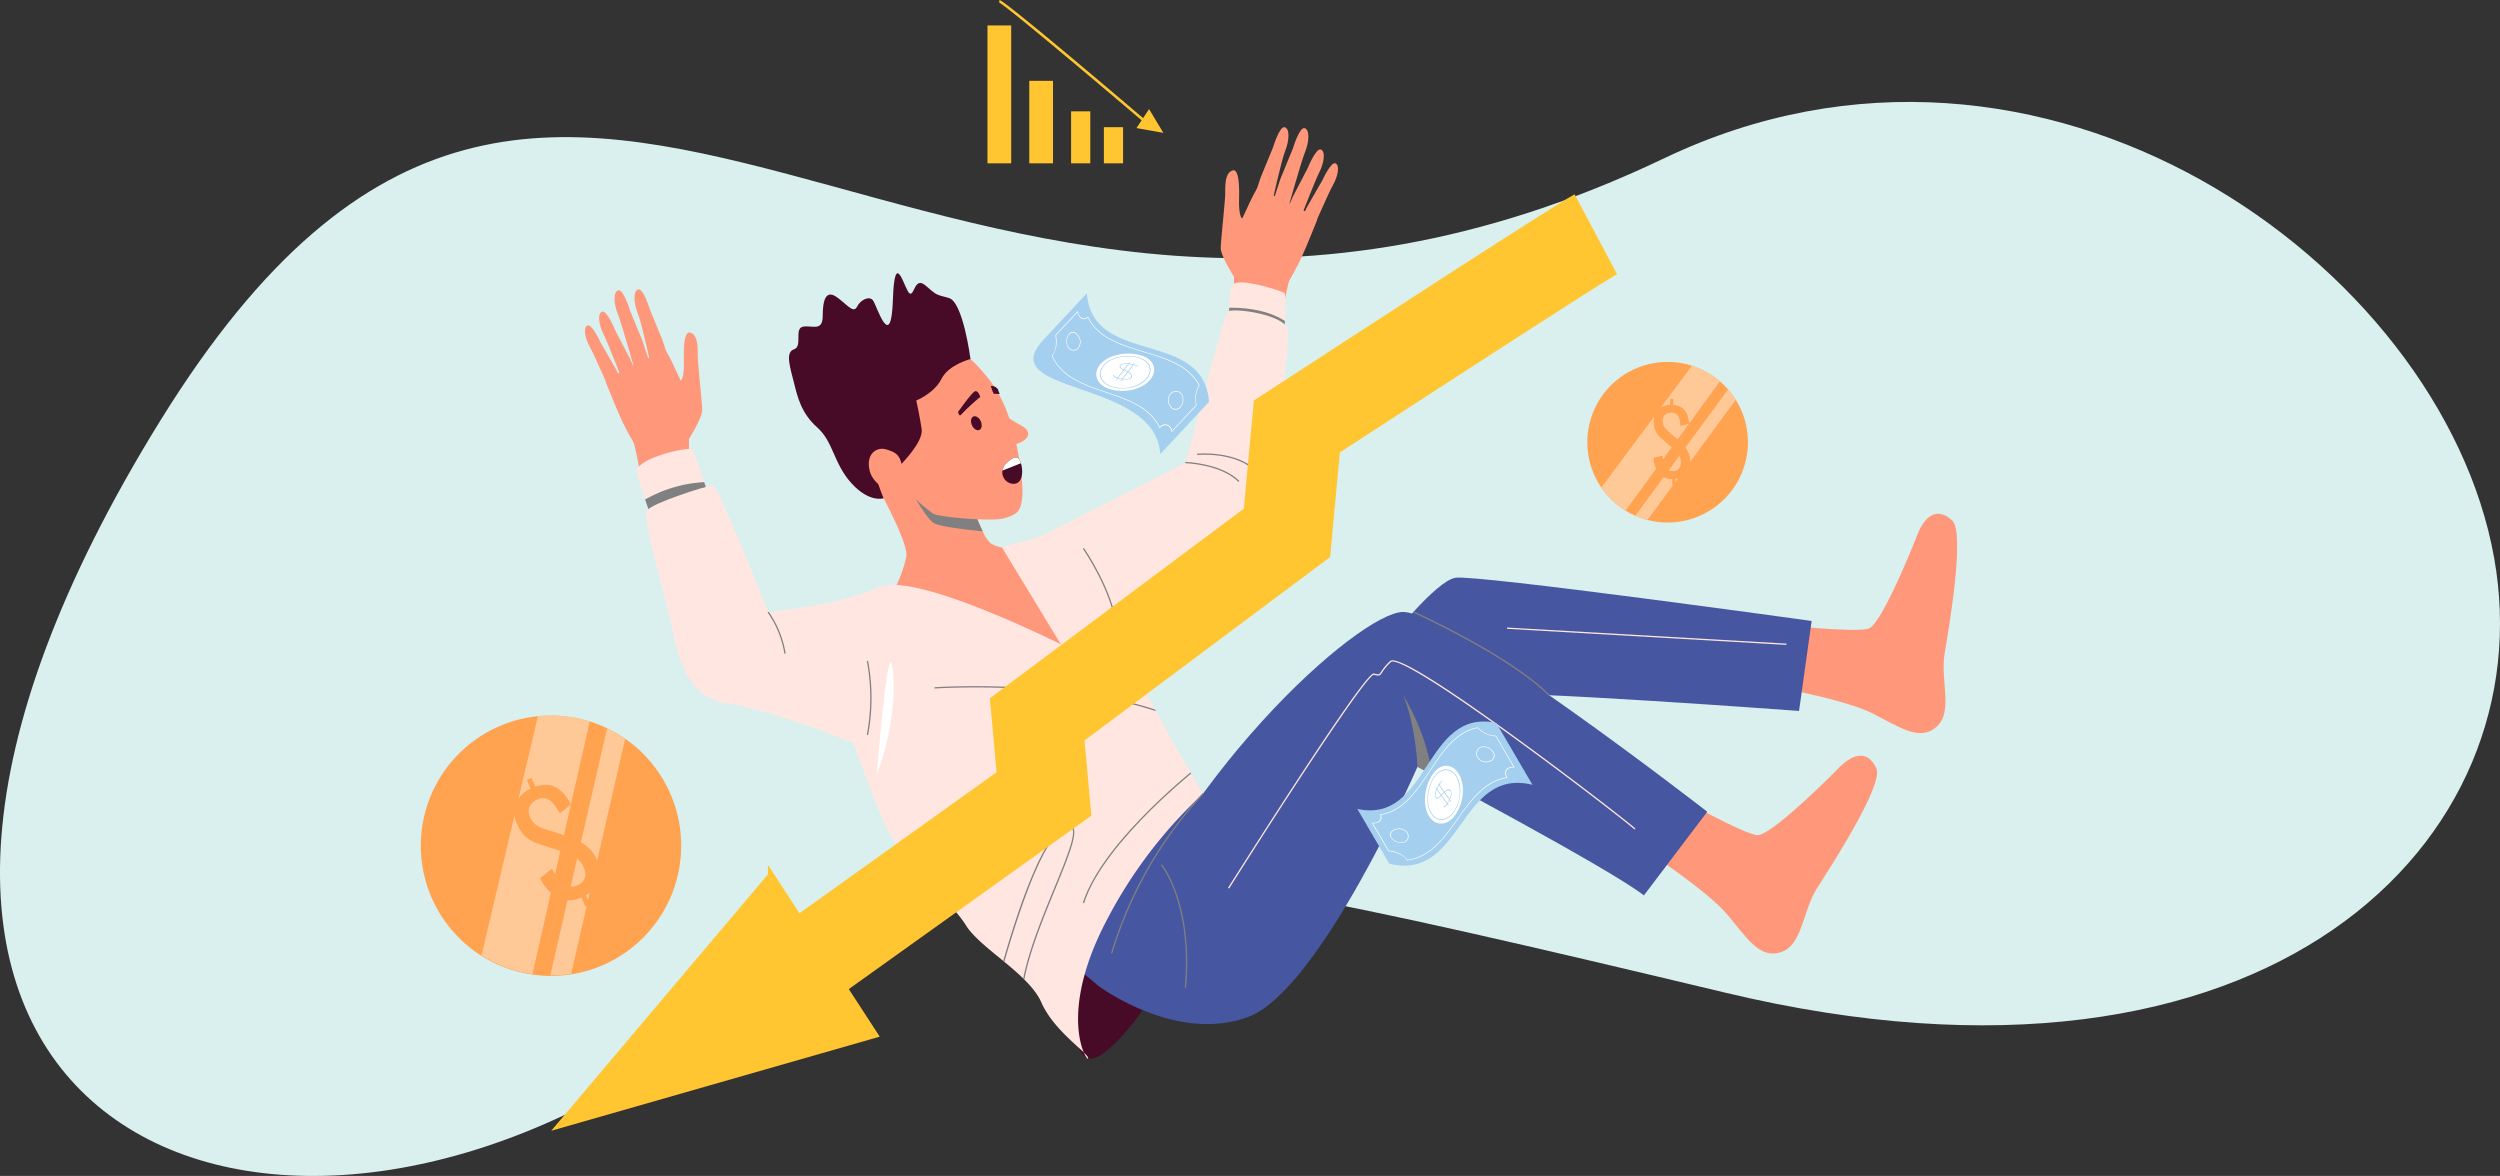 <svg xmlns="http://www.w3.org/2000/svg" xmlns:xlink="http://www.w3.org/1999/xlink" width="505" height="237.543" viewBox="0 0 505 237.543">
  <rect x="0" y="0" width="505" height="237.543" fill="#333333" stroke="none"/>
  <defs>
    <clipPath id="clip-path">
      <rect id="Rectángulo_39712" data-name="Rectángulo 39712" width="310.347" height="228.416" fill="none"/>
    </clipPath>
    <clipPath id="clip-path-3">
      <rect id="Rectángulo_39684" data-name="Rectángulo 39684" width="5.307" height="24.978" fill="none"/>
    </clipPath>
    <clipPath id="clip-path-4">
      <rect id="Rectángulo_39685" data-name="Rectángulo 39685" width="27.562" height="17.032" fill="none"/>
    </clipPath>
    <clipPath id="clip-path-5">
      <rect id="Rectángulo_39686" data-name="Rectángulo 39686" width="18.699" height="32.413" fill="none"/>
    </clipPath>
    <clipPath id="clip-path-6">
      <rect id="Rectángulo_39687" data-name="Rectángulo 39687" width="5.915" height="16.047" fill="none"/>
    </clipPath>
    <clipPath id="clip-path-7">
      <rect id="Rectángulo_39689" data-name="Rectángulo 39689" width="6.993" height="16.203" fill="none"/>
    </clipPath>
    <clipPath id="clip-path-8">
      <rect id="Rectángulo_39690" data-name="Rectángulo 39690" width="3.413" height="22.64" fill="none"/>
    </clipPath>
    <clipPath id="clip-path-9">
      <path id="Trazado_212177" data-name="Trazado 212177" d="M50.95,114.274c-.967,1.454,2.174,12.176,3.991,19.446S57.487,151.9,67.3,153.351s25.448,8,25.448,8c3.711.177,6.062-7.693,6.836-15.563.818-8.318-.124-16.635-3.08-15.454-8.482,3.388-21.152,4.479-21.152,4.479s-10.072-25.559-11.163-25.559-12.274,3.569-13.241,5.023" transform="translate(-50.77 -109.251)" fill="none"/>
    </clipPath>
    <clipPath id="clip-path-10">
      <rect id="Rectángulo_39692" data-name="Rectángulo 39692" width="0.948" height="15.017" fill="none"/>
    </clipPath>
    <clipPath id="clip-path-11">
      <path id="Trazado_212181" data-name="Trazado 212181" d="M144.384,226.061c0-.241-.334-.639-.883-1.176.461,1.074.883,1.469.883,1.176M126.935,122.816l11.919,19.61s-23.916-11.977-33.732-11.977-14.542,13.814-9.816,27.266c0,0,5.453,15.632,8.362,21.812s13.088,14.906,16,19.631,12.724,9.816,15.268,15.633c1.985,4.536,6.624,8.188,8.569,10.094-1.248-2.913-2.778-10.824,3.064-23.561a93.549,93.549,0,0,1,21.03-28.718s-16.667-27.616-17.757-34.886-12-17.814-12-17.814Z" transform="translate(-93.459 -119.907)" fill="none"/>
    </clipPath>
    <clipPath id="clip-path-12">
      <rect id="Rectángulo_39693" data-name="Rectángulo 39693" width="16.18" height="37.994" fill="none"/>
    </clipPath>
    <clipPath id="clip-path-13">
      <rect id="Rectángulo_39694" data-name="Rectángulo 39694" width="24.377" height="28.41" fill="none"/>
    </clipPath>
    <clipPath id="clip-path-14">
      <rect id="Rectángulo_39695" data-name="Rectángulo 39695" width="50.988" height="7.507" fill="none"/>
    </clipPath>
    <clipPath id="clip-path-16">
      <rect id="Rectángulo_39696" data-name="Rectángulo 39696" width="25.549" height="25.549" fill="none"/>
    </clipPath>
    <clipPath id="clip-path-17">
      <path id="Trazado_212192" data-name="Trazado 212192" d="M262.541,97.676a16.219,16.219,0,1,0,16.22-16.22,16.219,16.219,0,0,0-16.22,16.22" transform="translate(-262.541 -81.456)" fill="none"/>
    </clipPath>
    <clipPath id="clip-path-18">
      <rect id="Rectángulo_39698" data-name="Rectángulo 39698" width="34.639" height="42.946" fill="none"/>
    </clipPath>
    <clipPath id="clip-path-19">
      <rect id="Rectángulo_39700" data-name="Rectángulo 39700" width="31.132" height="41.105" fill="none"/>
    </clipPath>
    <clipPath id="clip-path-21">
      <rect id="Rectángulo_39701" data-name="Rectángulo 39701" width="41.432" height="41.432" fill="none"/>
    </clipPath>
    <clipPath id="clip-path-22">
      <path id="Trazado_212197" data-name="Trazado 212197" d="M15.875,163.191a26.273,26.273,0,1,0,10.415-2.163,26.3,26.3,0,0,0-10.415,2.163" transform="translate(0 -161.028)" fill="none"/>
    </clipPath>
    <clipPath id="clip-path-23">
      <rect id="Rectángulo_39703" data-name="Rectángulo 39703" width="28.423" height="79.028" fill="none"/>
    </clipPath>
    <clipPath id="clip-path-24">
      <rect id="Rectángulo_39705" data-name="Rectángulo 39705" width="21.802" height="78.616" fill="none"/>
    </clipPath>
    <clipPath id="clip-path-26">
      <rect id="Rectángulo_39710" data-name="Rectángulo 39710" width="13.496" height="6.475" fill="none"/>
    </clipPath>
  </defs>
  <g id="Grupo_149978" data-name="Grupo 149978" transform="translate(-915 -379.137)">
    <g id="Grupo_148906" data-name="Grupo 148906">
      <path id="Trazado_212221" data-name="Trazado 212221" d="M426.315,187.193c109.948,26.248,165.316-31.076,155.118-87.939C570.813,40.022,490.232-17.906,413.8,18.6,263.985,90.14,192.814-61.97,110.135,71.4s8.574,183.325,93.191,134.346,63.289-56.676,222.989-18.553" transform="translate(837.372 392.506)" fill="#d9f0ef" fill-rule="evenodd"/>
      <g id="Grupo_148838" data-name="Grupo 148838" transform="translate(1000 379.137)">
        <g id="Grupo_148905" data-name="Grupo 148905" clip-path="url(#clip-path)">
          <g id="Grupo_148857" data-name="Grupo 148857">
            <g id="Grupo_148856" data-name="Grupo 148856" clip-path="url(#clip-path)">
              <path id="Trazado_212139" data-name="Trazado 212139" d="M182.682,65.762l.033-5.91s-2.715-4.279-2.681-5.877.871-9.194.9-10.792-.135-4.391,1.564-4.838c.875-.231,1.352,1.686,1.24,5.575s.637,4.145.637,4.145.481-1.035,1.062-2.255a38.572,38.572,0,0,1,1.976-3.879c.213-.056,10.78,5.115,11.446,5.731l.665.615S197.7,52.958,196.4,55.8s-2.369,4.368-2.625,5.117-1.368,6.555-1.368,6.555Z" transform="translate(-18.445 -3.927)" fill="#ff977a"/>
              <path id="Trazado_212140" data-name="Trazado 212140" d="M186.431,45.907l2.256-6.95,2.559-6.234s1.331-4.438,2.386-4.09.892,2.783.069,4.811-2.812,11.29-2.812,11.29Z" transform="translate(-19.101 -2.932)" fill="#ff977a"/>
              <path id="Trazado_212141" data-name="Trazado 212141" d="M190.913,46.119l2.256-6.95,2.559-6.234s1.331-4.438,2.386-4.09.892,2.783.069,4.811-3.806,12.687-3.806,12.687Z" transform="translate(-19.56 -2.953)" fill="#ff977a"/>
              <path id="Trazado_212142" data-name="Trazado 212142" d="M193.135,49.7l2.794-6.512,3.022-5.794s1.678-4.169,2.667-3.74.615,2.767-.36,4.653-4.8,11.915-4.8,11.915Z" transform="translate(-19.787 -3.445)" fill="#ff977a"/>
              <path id="Trazado_212143" data-name="Trazado 212143" d="M196.246,51.571l2.895-6.035,3.08-5.349s1.748-3.868,2.664-3.424.471,2.636-.522,4.376-5,11.056-5,11.056Z" transform="translate(-20.106 -3.763)" fill="#ff977a"/>
              <path id="Trazado_212144" data-name="Trazado 212144" d="M193.176,71.337c-.084,1.708-.21,3.486-.311,4.849-.107,1.4-.189,2.358-.189,2.358l-5.313-2.566-5.6-2.7s.055-2.308.164-4.605a21.3,21.3,0,0,1,.47-4.508c1.37-1.827,9.908,1.114,10.636,1.479.329.164.285,2.831.137,5.7" transform="translate(-18.623 -6.513)" fill="#ffe6e1"/>
              <path id="Trazado_212145" data-name="Trazado 212145" d="M193.176,71.919c-.084,1.708-.21,3.486-.311,4.849l-5.5-.208-5.6-2.7s.055-2.308.164-4.605c2.219-.046,7.28.162,11.244,2.667" transform="translate(-18.623 -7.095)" fill="gray"/>
              <path id="Trazado_212146" data-name="Trazado 212146" d="M142.415,145.274c-2.908,2.18-33.809-12.36-36.354-15.269a25,25,0,0,0,2.545-6.908c.363-2.906-5.97-14.249-5.97-14.249l16.512-3.927s1.881,6.11,3.79,10.718c.365.886.732,1.717,1.089,2.436a7.207,7.207,0,0,0,1.664,2.477,7.132,7.132,0,0,0,5.091.726s14.541,21.814,11.632,23.994" transform="translate(-10.516 -10.75)" fill="#ff977a"/>
              <path id="Trazado_212147" data-name="Trazado 212147" d="M145.337,220.242s1.091,10.744,4.362,11.834,12-9.816,14.542-16,8.669-37.459,8.669-37.459-26.119,8.337-27.574,41.62" transform="translate(-14.89 -18.301)" fill="#470b28"/>
              <path id="Trazado_212148" data-name="Trazado 212148" d="M276.569,189.758s11.633,7.635,15.633,12.36,6.543,9.089,10.906,7.635,4.347-8.362,7.263-12.906,13.459-20.9,12-24.175-4.2-3.635-7.735,0-13.714,13.452-16.259,13.452-16.722-8-16.722-8Z" transform="translate(-28.336 -17.425)" fill="#ff977a"/>
              <path id="Trazado_212149" data-name="Trazado 212149" d="M305.2,150.689s13.7,2.453,19.23,5.229,9.587,5.789,13.028,2.739.714-9.4,1.612-14.722,4.17-24.509,1.548-26.947-5.29-1.695-7.114,3.037-7.331,17.755-9.671,18.754-18.52-.789-18.52-.789Z" transform="translate(-31.269 -11.847)" fill="#ff977a"/>
              <path id="Trazado_212150" data-name="Trazado 212150" d="M152.628,213.344s15.633,11.633,30.174,6.18,34.173-50.532,34.173-50.532,39.107,20.722,45.728,25.993l12.8-16.905s-51.986-40.353-61.438-40.353c-8.725,0-46.533,33.446-61.438,75.616" transform="translate(-15.637 -14.111)" fill="#4756a0"/>
              <path id="Trazado_212151" data-name="Trazado 212151" d="M58.46,102.252l-.033-5.91s2.715-4.28,2.681-5.877-.871-9.194-.9-10.792.135-4.392-1.564-4.838c-.875-.231-1.353,1.687-1.24,5.575s-.637,4.145-.637,4.145S56.281,83.52,55.7,82.3a38.573,38.573,0,0,0-1.976-3.879c-.213-.056-10.78,5.115-11.446,5.731l-.665.615s1.832,4.682,3.128,7.52,2.369,4.368,2.625,5.117,1.368,6.555,1.368,6.555Z" transform="translate(-4.263 -7.665)" fill="#ff977a"/>
              <path id="Trazado_212152" data-name="Trazado 212152" d="M56.029,82.4l-2.256-6.95-2.559-6.234s-1.331-4.438-2.386-4.09-.892,2.783-.069,4.811,2.812,11.29,2.812,11.29Z" transform="translate(-4.927 -6.67)" fill="#ff977a"/>
              <path id="Trazado_212153" data-name="Trazado 212153" d="M51.548,82.61l-2.256-6.95-2.559-6.234s-1.331-4.438-2.386-4.09-.892,2.783-.069,4.811,3.806,12.687,3.806,12.687Z" transform="translate(-4.468 -6.692)" fill="#ff977a"/>
              <path id="Trazado_212154" data-name="Trazado 212154" d="M49.2,86.191,46.4,79.679,43.38,73.886s-1.678-4.169-2.667-3.74-.615,2.767.36,4.653,4.8,11.915,4.8,11.915Z" transform="translate(-4.112 -7.184)" fill="#ff977a"/>
              <path id="Trazado_212155" data-name="Trazado 212155" d="M46.077,88.061l-2.895-6.035L40.1,76.676s-1.748-3.868-2.664-3.424-.471,2.636.522,4.377,5,11.055,5,11.055Z" transform="translate(-3.785 -7.501)" fill="#ff977a"/>
              <path id="Trazado_212156" data-name="Trazado 212156" d="M63.173,110.59a7.267,7.267,0,0,1-.749.678,13.372,13.372,0,0,1-9.89,2.79c-.432-.046-.877-.109-1.334-.2,0,0-.408-1.126-.913-2.621-.573-1.683-1.272-3.835-1.655-5.376-.729-2.909,10.906-5.452,11.269-4.726.226.451,1.433,3.99,2.317,6.6.537,1.6.954,2.847.954,2.847" transform="translate(-4.979 -10.349)" fill="#ffe6e1"/>
              <path id="Trazado_212157" data-name="Trazado 212157" d="M63.366,111.358a7.267,7.267,0,0,1-.749.678,62.516,62.516,0,0,0-9.89,2.79c-.432-.046-.877-.109-1.334-.2,0,0-.408-1.126-.913-2.621l.958-.5a26.864,26.864,0,0,1,10.468-2.963l.505-.037c.537,1.6.954,2.847.954,2.847" transform="translate(-5.172 -11.117)" fill="gray"/>
              <path id="Trazado_212158" data-name="Trazado 212158" d="M151.881,217.453,145.337,212s11.634-24.72,18.177-29.447l6.544-4.726,8.725,2.181Z" transform="translate(-14.89 -18.219)" fill="#4756a0"/>
              <path id="Trazado_212159" data-name="Trazado 212159" d="M218.244,142.389s9.089-11.633,13.087-12.36,71.981,8.725,71.981,8.725l-2.545,18.177s-58.893-4.363-63.255-3.272-19.268-11.27-19.268-11.27" transform="translate(-22.36 -13.318)" fill="#4756a0"/>
              <g id="Grupo_148840" data-name="Grupo 148840" transform="translate(149.514 174.602)" style="mix-blend-mode: multiply;isolation: isolate">
                <g id="Grupo_148839" data-name="Grupo 148839">
                  <g id="Grupo_148838-2" data-name="Grupo 148838" clip-path="url(#clip-path-3)">
                    <path id="Trazado_212160" data-name="Trazado 212160" d="M171.656,219.511l-.263-.023c1.5-17.055-4.748-24.709-4.811-24.785l.2-.17c.064.076,6.381,7.8,4.872,24.978" transform="translate(-166.581 -194.533)" fill="gray"/>
                  </g>
                </g>
              </g>
              <path id="Trazado_212161" data-name="Trazado 212161" d="M95.306,157.715s5.453,15.633,8.362,21.812,13.087,14.906,16,19.631,12.725,9.816,15.269,15.633,9.452,10.179,9.452,11.27-5.817-7.3,2.181-24.736a93.549,93.549,0,0,1,21.03-28.718s-16.667-27.615-17.757-34.886-12-17.814-12-17.814l-10.906,2.908,11.919,19.611s-23.916-11.977-33.732-11.977-14.541,13.815-9.816,27.266" transform="translate(-9.575 -12.285)" fill="#ffe6e1"/>
              <path id="Trazado_212162" data-name="Trazado 212162" d="M92.751,161.349s-15.633-6.544-25.448-8-10.543-12.36-12.36-19.631-4.958-17.992-3.991-19.446,12.151-5.023,13.241-5.023S75.356,134.81,75.356,134.81s12.669-1.091,21.152-4.48c5.754-2.3,3.878,31.382-3.756,31.018" transform="translate(-5.202 -11.193)" fill="#ffe6e1"/>
              <path id="Trazado_212163" data-name="Trazado 212163" d="M153.78,136.592s2.545-5.09,4-6.544,27.629-18.177,27.629-18.177,4.4-34.661,4.032-37.932-11.009-4.609-12.1-3.882-8.291,30.181-8.654,30.544-29.652,15.106-29.652,15.106Z" transform="translate(-14.244 -7.158)" fill="#ffe6e1"/>
              <path id="Trazado_212164" data-name="Trazado 212164" d="M131.156,106.912c0,4.687-1.468,4.875-3.649,5.6a9.061,9.061,0,0,1-2.232.251c-4,.117-11.279-.584-12.15-1.164a30.347,30.347,0,0,1-3.493-2.913,15.575,15.575,0,0,1-1.621-1.8,2.367,2.367,0,0,0-1.9-.954H101.9a2.236,2.236,0,0,1-.411-.034c-1.171-.213-6.135-1.616-7.413-10.255-1.454-9.817,4.726-18.906,13.23-19.156s11.853,1.342,17.307,8.25,6.54,19.965,6.543,22.175" transform="translate(-9.617 -7.834)" fill="#ff977a"/>
              <path id="Trazado_212165" data-name="Trazado 212165" d="M101.98,106.952s-2.852.973-6.487-3.027-3.636-8.361-6.908-11.27-4-6.18-4.726-9.089-1.818-6.118,0-6.694,0-4.212,1.818-4.576,4,1.091,4-2.181.669-5.229,2.7-3.887,3.483,3.524,4.21,2.07,2.483-2.29,3.24-1.327,3.666,10.779,4.03-.127,2.39-1.818,3.377-1.273.986-3.454,3.167-1.636,1.818,1.818,4.726,2.545,4.4,12.35,4.4,12.35-4.4,1.1-5.859,4.008-5.089,4.363-5.089,4.363.727,3.272,1.091,5.816-4.181,7.089-4.181,7.089-8.657-5.4-3.51,6.844" transform="translate(-8.49 -6.301)" fill="#470b28"/>
              <path id="Trazado_212166" data-name="Trazado 212166" d="M107.446,104.068c-.411-1.9-1.327-2.445-3.2-2.968-1.828-.511-4.1.93-3.235,4.384.711,2.843,4.706,5.155,6.888,4.064,1.38-.691-.055-3.622-.457-5.48" transform="translate(-10.33 -10.348)" fill="#ff977a"/>
              <g id="Grupo_148843" data-name="Grupo 148843" transform="translate(200.457 123.498)" style="mix-blend-mode: multiply;isolation: isolate">
                <g id="Grupo_148842" data-name="Grupo 148842">
                  <g id="Grupo_148841" data-name="Grupo 148841" clip-path="url(#clip-path-4)">
                    <path id="Trazado_212167" data-name="Trazado 212167" d="M250.713,154.627c-7.889-7.965-27.18-16.7-27.374-16.791l.109-.241c.194.087,19.531,8.846,27.453,16.846Z" transform="translate(-223.339 -137.595)" fill="gray"/>
                  </g>
                </g>
              </g>
              <g id="Grupo_148846" data-name="Grupo 148846" transform="translate(139.416 160.231)" style="mix-blend-mode: multiply;isolation: isolate">
                <g id="Grupo_148845" data-name="Grupo 148845">
                  <g id="Grupo_148844" data-name="Grupo 148844" clip-path="url(#clip-path-5)">
                    <path id="Trazado_212168" data-name="Trazado 212168" d="M155.586,210.933l-.256-.065a82.106,82.106,0,0,1,18.508-32.348l.191.182a81.83,81.83,0,0,0-18.444,32.231" transform="translate(-155.33 -178.521)" fill="gray"/>
                  </g>
                </g>
              </g>
              <g id="Grupo_148849" data-name="Grupo 148849" transform="translate(198.429 140.437)" style="mix-blend-mode: multiply;isolation: isolate">
                <g id="Grupo_148848" data-name="Grupo 148848">
                  <g id="Grupo_148847" data-name="Grupo 148847" clip-path="url(#clip-path-6)">
                    <path id="Trazado_212169" data-name="Trazado 212169" d="M223.987,170.913s-.336-8.252-2.908-14.446a44.409,44.409,0,0,1,5.915,16.048Z" transform="translate(-221.079 -156.467)" fill="gray"/>
                  </g>
                </g>
              </g>
              <path id="Trazado_212170" data-name="Trazado 212170" d="M181.889,194.717l-.223-.141c.069-.109,6.97-11.049,14.007-21.792,14.289-21.818,15.183-21.586,15.517-21.5,1,.25,1.013.225,1.416-.389a10.954,10.954,0,0,1,1.8-2.133c1.158-1.1,9.392,3.874,24.472,14.78,11.77,8.513,23.362,17.524,25.1,19.048l-.173.2c-1.739-1.521-13.321-10.523-25.086-19.032-20.351-14.72-23.659-15.256-24.135-14.8a10.609,10.609,0,0,0-1.76,2.087c-.462.7-.586.779-1.7.5-1.474,0-18.276,25.8-29.237,43.18" transform="translate(-18.612 -15.226)" fill="#ffe6e1"/>
              <rect id="Rectángulo_39688" data-name="Rectángulo 39688" width="0.263" height="56.518" transform="translate(219.409 127.022) rotate(-86.703)" fill="#ffe6e1"/>
              <path id="Trazado_212171" data-name="Trazado 212171" d="M182.8,108c-3.573-3.572-10.662-3.774-10.734-3.776l.006-.264c.073,0,7.266.206,10.914,3.853Z" transform="translate(-17.629 -10.652)" fill="gray"/>
              <path id="Trazado_212172" data-name="Trazado 212172" d="M186.766,105.9c-4.2-4.321-11.959-3.541-12.036-3.533l-.029-.262c.079-.009,7.967-.8,12.254,3.611Z" transform="translate(-17.899 -10.455)" fill="gray"/>
              <g id="Grupo_148852" data-name="Grupo 148852" transform="translate(133.74 110.703)" style="mix-blend-mode: multiply;isolation: isolate">
                <g id="Grupo_148851" data-name="Grupo 148851">
                  <g id="Grupo_148850" data-name="Grupo 148850" clip-path="url(#clip-path-7)">
                    <path id="Trazado_212173" data-name="Trazado 212173" d="M155.737,139.543c-.9-7.685-6.672-15.968-6.731-16.051l.216-.153c.058.083,5.864,8.421,6.776,16.173Z" transform="translate(-149.006 -123.34)" fill="gray"/>
                  </g>
                </g>
              </g>
              <g id="Grupo_148855" data-name="Grupo 148855" transform="translate(92.121 133.82)" style="mix-blend-mode: multiply;isolation: isolate">
                <g id="Grupo_148854" data-name="Grupo 148854">
                  <g id="Grupo_148853" data-name="Grupo 148853" clip-path="url(#clip-path-8)">
                    <path id="Trazado_212174" data-name="Trazado 212174" d="M102.636,171.735s4.2-10.573,3.284-20.618-3.284,20.618-3.284,20.618" transform="translate(-102.636 -149.095)" fill="#fff"/>
                  </g>
                </g>
              </g>
            </g>
          </g>
          <g id="Grupo_148862" data-name="Grupo 148862" transform="translate(45.568 98.058)">
            <g id="Grupo_148861" data-name="Grupo 148861" clip-path="url(#clip-path-9)">
              <path id="Trazado_212175" data-name="Trazado 212175" d="M81.443,146.148a20.213,20.213,0,0,0-3.4-8.349l.21-.16a20.513,20.513,0,0,1,3.45,8.471Z" transform="translate(-53.564 -112.159)" fill="gray"/>
              <g id="Grupo_148860" data-name="Grupo 148860" transform="translate(44.528 35.415)" style="mix-blend-mode: multiply;isolation: isolate">
                <g id="Grupo_148859" data-name="Grupo 148859">
                  <g id="Grupo_148858" data-name="Grupo 148858" clip-path="url(#clip-path-10)">
                    <path id="Trazado_212176" data-name="Trazado 212176" d="M100.638,163.726l-.258-.06a40.336,40.336,0,0,0,0-14.908l.259-.048a40.646,40.646,0,0,1,0,15.017" transform="translate(-100.381 -148.709)" fill="gray"/>
                  </g>
                </g>
              </g>
            </g>
          </g>
          <g id="Grupo_148873" data-name="Grupo 148873" transform="translate(83.884 107.622)">
            <g id="Grupo_148872" data-name="Grupo 148872" clip-path="url(#clip-path-11)">
              <g id="Grupo_148865" data-name="Grupo 148865" transform="translate(31.939 59.154)" style="mix-blend-mode: multiply;isolation: isolate">
                <g id="Grupo_148864" data-name="Grupo 148864">
                  <g id="Grupo_148863" data-name="Grupo 148863" clip-path="url(#clip-path-12)">
                    <path id="Trazado_212178" data-name="Trazado 212178" d="M134.684,223.807c-1.374-6.232,2.991-16.868,6.5-25.414,2.422-5.9,4.513-11,3.55-12.1-.2-.226-.535-.275-1.031-.145-6.357,1.65-14.32,33.508-14.4,33.829l-.256-.064c.327-1.319,8.081-32.332,14.59-34.021a1.214,1.214,0,0,1,1.3.228c1.07,1.226-.949,6.146-3.5,12.375-3.493,8.512-7.84,19.106-6.484,25.257Z" transform="translate(-129.044 -185.813)" fill="gray"/>
                  </g>
                </g>
              </g>
              <g id="Grupo_148868" data-name="Grupo 148868" transform="translate(49.839 46.42)" style="mix-blend-mode: multiply;isolation: isolate">
                <g id="Grupo_148867" data-name="Grupo 148867">
                  <g id="Grupo_148866" data-name="Grupo 148866" clip-path="url(#clip-path-13)">
                    <path id="Trazado_212179" data-name="Trazado 212179" d="M149.238,200.035l-.251-.081c4.164-12.907,24.017-28.177,24.218-28.329l.16.21c-.2.152-19.987,15.372-24.126,28.2" transform="translate(-148.987 -171.625)" fill="gray"/>
                  </g>
                </g>
              </g>
              <g id="Grupo_148871" data-name="Grupo 148871" transform="translate(19.878 30.976)" style="mix-blend-mode: multiply;isolation: isolate">
                <g id="Grupo_148870" data-name="Grupo 148870">
                  <g id="Grupo_148869" data-name="Grupo 148869" clip-path="url(#clip-path-14)">
                    <path id="Trazado_212180" data-name="Trazado 212180" d="M166.479,161.926c-18.995-9.14-50.538-7.043-50.855-7.021l-.018-.263c.317-.022,31.929-2.124,50.987,7.046Z" transform="translate(-115.606 -154.419)" fill="gray"/>
                  </g>
                </g>
              </g>
            </g>
          </g>
          <g id="Grupo_148878" data-name="Grupo 148878">
            <g id="Grupo_148877" data-name="Grupo 148877" clip-path="url(#clip-path)">
              <path id="Trazado_212182" data-name="Trazado 212182" d="M130.315,90.857a4.62,4.62,0,0,0,1.156,2.355c1.286,1.216,3.461,2.019,4.11,2.739,2.054,2.283-3.167,3.585-3.867,3.39s-1.4-8.484-1.4-8.484" transform="translate(-13.351 -9.309)" fill="#ff977a"/>
              <path id="Trazado_212183" data-name="Trazado 212183" d="M125.8,94.687c.338.747.213,1.533-.281,1.757s-1.167-.2-1.5-.948-.213-1.533.28-1.757,1.167.2,1.505.948" transform="translate(-12.687 -9.598)" fill="#470b28"/>
              <path id="Trazado_212184" data-name="Trazado 212184" d="M120.92,92.238s2.821-4.046,3.465-4.192S125.4,89.2,125.4,89.2a45.175,45.175,0,0,0-3.794,3.5c-.457.685-.685-.457-.685-.457" transform="translate(-12.389 -9.02)" fill="#470b28"/>
              <path id="Trazado_212185" data-name="Trazado 212185" d="M128.291,86.877s.461,1.586.689,1.586h1.137s-.4-.673-.311-.793a1.55,1.55,0,0,0-1.516-.793" transform="translate(-13.144 -8.897)" fill="#470b28"/>
              <path id="Trazado_212186" data-name="Trazado 212186" d="M132.924,108.268a2.328,2.328,0,0,1-2.023-2.658,2.361,2.361,0,0,1,.658-1.345c.954-.979,2.038-1.753,2.634-1.028a2.717,2.717,0,0,1,.439.881c.525,1.63.376,4.375-1.708,4.148" transform="translate(-13.409 -10.548)" fill="#470b28"/>
              <path id="Trazado_212187" data-name="Trazado 212187" d="M92.3,206.082,81.682,191.224l43-30.745-1.358-14.944,51.295-38.3,2.034-21.848,3.7-2.41c13.214-8.613,56.67-36.9,61.086-39.244l8.575,16.125.015-.008c-3.164,1.727-34.576,22.065-56.007,36.019l-1.968,21.143-49.614,37.042,1.381,15.192Z" transform="translate(-8.369 -4.481)" fill="#ffc631"/>
              <path id="Trazado_212188" data-name="Trazado 212188" d="M73.125,194.627l22.589,34.717L29.351,248.357l43.774-51.78Z" transform="translate(-3.007 -19.94)" fill="#ffc631"/>
              <path id="Trazado_212189" data-name="Trazado 212189" d="M294.979,97.676a16.219,16.219,0,1,1-16.22-16.22,16.22,16.22,0,0,1,16.22,16.22" transform="translate(-26.898 -8.345)" fill="#ffa350"/>
              <g id="Grupo_148876" data-name="Grupo 148876" transform="translate(239.087 76.555)" style="mix-blend-mode: screen;isolation: isolate">
                <g id="Grupo_148875" data-name="Grupo 148875">
                  <g id="Grupo_148874" data-name="Grupo 148874" clip-path="url(#clip-path-16)">
                    <path id="Trazado_212190" data-name="Trazado 212190" d="M291.928,98.069a12.774,12.774,0,1,1-12.775-12.775,12.775,12.775,0,0,1,12.775,12.775" transform="translate(-266.379 -85.294)" fill="#ffa350"/>
                  </g>
                </g>
              </g>
            </g>
          </g>
          <g id="Grupo_148886" data-name="Grupo 148886" transform="translate(235.643 73.111)">
            <g id="Grupo_148885" data-name="Grupo 148885" clip-path="url(#clip-path-17)">
              <g id="Grupo_148881" data-name="Grupo 148881" transform="translate(-1.148 -8.498)" opacity="0.41" style="mix-blend-mode: screen;isolation: isolate">
                <g id="Grupo_148880" data-name="Grupo 148880">
                  <g id="Grupo_148879" data-name="Grupo 148879" clip-path="url(#clip-path-18)">
                    <path id="Trazado_212191" data-name="Trazado 212191" d="M261.262,111.2,290.41,71.988l5.49,3.235-28.993,39.711Z" transform="translate(-261.262 -71.988)" fill="#fff"/>
                  </g>
                </g>
              </g>
              <g id="Grupo_148884" data-name="Grupo 148884" transform="translate(2.615 1.073)" opacity="0.41">
                <g id="Grupo_148883" data-name="Grupo 148883">
                  <g id="Grupo_148882" data-name="Grupo 148882" clip-path="url(#clip-path-19)">
                    <rect id="Rectángulo_39699" data-name="Rectángulo 39699" width="49.184" height="2.488" transform="matrix(0.592, -0.806, 0.806, 0.592, -0.001, 39.631)" fill="#fff"/>
                  </g>
                </g>
              </g>
            </g>
          </g>
          <g id="Grupo_148891" data-name="Grupo 148891">
            <g id="Grupo_148890" data-name="Grupo 148890" clip-path="url(#clip-path)">
              <path id="Trazado_212193" data-name="Trazado 212193" d="M281.217,107.2v-1.249a3.364,3.364,0,0,1-2.771-1.213,5.287,5.287,0,0,1-1-3.043l1.81-.489a8.213,8.213,0,0,0,.245,1.5,2.686,2.686,0,0,0,.625,1.186,1.587,1.587,0,0,0,1.213.462,1.557,1.557,0,0,0,1.2-.443,1.822,1.822,0,0,0,.408-1.277,2.618,2.618,0,0,0-.452-1.6,8.442,8.442,0,0,0-1.142-1.222L278.9,97.634a5.136,5.136,0,0,1-.788-.906,3.481,3.481,0,0,1-.471-1.041,4.991,4.991,0,0,1-.154-1.3,3.3,3.3,0,0,1,.888-2.454,3.46,3.46,0,0,1,2.409-.933V89.792h.634v1.213a3.812,3.812,0,0,1,1.331.317,2.675,2.675,0,0,1,.959.733,3.548,3.548,0,0,1,.617,1.15,6.758,6.758,0,0,1,.3,1.585l-1.739.471a7.565,7.565,0,0,0-.217-1.349,2.035,2.035,0,0,0-.571-1.005,1.483,1.483,0,0,0-1.168-.327,1.937,1.937,0,0,0-1.187.435,1.5,1.5,0,0,0-.425,1.177,2.327,2.327,0,0,0,.226,1.1,3.552,3.552,0,0,0,.734.9l2.481,2.174a8.846,8.846,0,0,1,1.023,1.1,5.417,5.417,0,0,1,.779,1.35,4.428,4.428,0,0,1,.3,1.666,3.82,3.82,0,0,1-.381,1.748,2.962,2.962,0,0,1-1.059,1.186,3.558,3.558,0,0,1-1.585.526V107.2Z" transform="translate(-28.426 -9.2)" fill="#ffa350"/>
              <path id="Trazado_212194" data-name="Trazado 212194" d="M50.442,176.9a26.3,26.3,0,1,1-34.567-13.712A26.295,26.295,0,0,1,50.442,176.9" transform="translate(0 -16.498)" fill="#ffa350"/>
              <g id="Grupo_148889" data-name="Grupo 148889" transform="translate(5.586 150.116)" style="mix-blend-mode: screen;isolation: isolate">
                <g id="Grupo_148888" data-name="Grupo 148888">
                  <g id="Grupo_148887" data-name="Grupo 148887" clip-path="url(#clip-path-21)">
                    <path id="Trazado_212195" data-name="Trazado 212195" d="M45.953,179.755a20.711,20.711,0,1,1-27.226-10.8,20.711,20.711,0,0,1,27.226,10.8" transform="translate(-6.224 -167.252)" fill="#ffa350"/>
                  </g>
                </g>
              </g>
            </g>
          </g>
          <g id="Grupo_148899" data-name="Grupo 148899" transform="translate(0 144.53)">
            <g id="Grupo_148898" data-name="Grupo 148898" clip-path="url(#clip-path-22)">
              <g id="Grupo_148894" data-name="Grupo 148894" transform="translate(9.774 -18.059)" opacity="0.41" style="mix-blend-mode: screen;isolation: isolate">
                <g id="Grupo_148893" data-name="Grupo 148893">
                  <g id="Grupo_148892" data-name="Grupo 148892" clip-path="url(#clip-path-23)">
                    <path id="Trazado_212196" data-name="Trazado 212196" d="M10.89,218.011l18.171-77.1,10.252,1.284L21.692,219.936Z" transform="translate(-10.89 -140.908)" fill="#fff"/>
                  </g>
                </g>
              </g>
              <g id="Grupo_148897" data-name="Grupo 148897" transform="translate(21.797 -6.22)" opacity="0.41">
                <g id="Grupo_148896" data-name="Grupo 148896">
                  <g id="Grupo_148895" data-name="Grupo 148895" clip-path="url(#clip-path-24)">
                    <rect id="Rectángulo_39704" data-name="Rectángulo 39704" width="79.74" height="4.033" transform="matrix(0.224, -0.975, 0.975, 0.224, 0.002, 77.712)" fill="#fff"/>
                  </g>
                </g>
              </g>
            </g>
          </g>
          <g id="Grupo_148904" data-name="Grupo 148904">
            <g id="Grupo_148903" data-name="Grupo 148903" clip-path="url(#clip-path)">
              <path id="Trazado_212198" data-name="Trazado 212198" d="M35.408,201.084l-.8-1.86A5.455,5.455,0,0,1,29.7,199.2a8.565,8.565,0,0,1-3.438-3.888l2.381-1.892a13.21,13.21,0,0,0,1.33,2.081,4.368,4.368,0,0,0,1.693,1.363,2.57,2.57,0,0,0,2.1-.092,2.522,2.522,0,0,0,1.508-1.435,2.956,2.956,0,0,0-.215-2.162,4.246,4.246,0,0,0-1.7-2.095,13.7,13.7,0,0,0-2.484-1.085l-5.064-1.652a8.389,8.389,0,0,1-1.755-.841,5.616,5.616,0,0,1-1.37-1.248,8.056,8.056,0,0,1-1.062-1.828,5.349,5.349,0,0,1-.258-4.224,5.615,5.615,0,0,1,2.986-2.937l-.781-1.806.944-.408.78,1.806a6.209,6.209,0,0,1,2.185-.384,4.353,4.353,0,0,1,1.9.475,5.747,5.747,0,0,1,1.655,1.316A10.845,10.845,0,0,1,32.5,180.43l-2.285,1.818a12.328,12.328,0,0,0-1.191-1.869,3.3,3.3,0,0,0-1.5-1.129,2.407,2.407,0,0,0-1.948.266,3.136,3.136,0,0,0-1.486,1.41,2.432,2.432,0,0,0,.124,2.026,3.753,3.753,0,0,0,1.041,1.485,5.754,5.754,0,0,0,1.668.863l5.09,1.64a14.315,14.315,0,0,1,2.228.973,8.76,8.76,0,0,1,2.027,1.508,7.16,7.16,0,0,1,1.517,2.287,6.2,6.2,0,0,1,.557,2.846A4.809,4.809,0,0,1,37.531,197a5.764,5.764,0,0,1-2.021,1.8l.815,1.887Z" transform="translate(-2.156 -17.935)" fill="#ffa350"/>
              <rect id="Rectángulo_39706" data-name="Rectángulo 39706" width="4.795" height="27.853" transform="translate(114.467 5.14)" fill="#ffc631"/>
              <rect id="Rectángulo_39707" data-name="Rectángulo 39707" width="4.795" height="16.666" transform="translate(122.914 16.327)" fill="#ffc631"/>
              <rect id="Rectángulo_39708" data-name="Rectángulo 39708" width="3.881" height="10.502" transform="translate(131.361 22.491)" fill="#ffc631"/>
              <rect id="Rectángulo_39709" data-name="Rectángulo 39709" width="3.881" height="7.305" transform="translate(137.982 25.688)" fill="#ffc631"/>
              <path id="Trazado_212199" data-name="Trazado 212199" d="M159.6,24.86C148.339,15.267,131.2.869,130.148.521a.115.115,0,0,0,.03.005L130.22,0c1.032.083,23.012,18.742,29.724,24.458Z" transform="translate(-13.334)" fill="#ffc631"/>
              <path id="Trazado_212200" data-name="Trazado 212200" d="M163.617,24.549l-2.54,3.837,5.428.972Z" transform="translate(-16.503 -2.515)" fill="#ffc631"/>
              <path id="Trazado_212201" data-name="Trazado 212201" d="M148.671,66.009l-8.756,9.378c-10.446,11.192,22.79,7.83,23.569,23.119l9.871-10.577C172.2,73.04,149.822,80.9,148.671,66.009" transform="translate(-14.127 -6.763)" fill="#a5cfef"/>
              <path id="Trazado_212202" data-name="Trazado 212202" d="M162.726,85.066c1.8-1.933,1.131-4.33-1.7-5.145s-6.351-.162-8.055,1.664c-1.733,1.857-1.056,4.25,1.7,5.142s6.276.241,8.052-1.661" transform="translate(-15.575 -8.153)" fill="#fff"/>
              <path id="Trazado_212203" data-name="Trazado 212203" d="M155.165,86.346c-2.4-.779-3.018-2.836-1.509-4.453,1.49-1.6,4.595-2.2,7.046-1.479s3.07,2.78,1.507,4.455c-1.545,1.654-4.648,2.256-7.044,1.477m5.446-5.835c-2.369-.7-5.377-.109-6.82,1.436-1.459,1.564-.854,3.547,1.464,4.3a7,7,0,0,0,6.819-1.433c1.511-1.619.906-3.6-1.463-4.3" transform="translate(-15.659 -8.208)" fill="#a5cfef"/>
              <path id="Trazado_212204" data-name="Trazado 212204" d="M163.79,93.685c-3.922-8.467-18.053-6-21.787-14.665l.043-.047c.794-.85.953-2.494.692-4.025,0-.028-.01-.057-.014-.084L147.265,70c0,.028.01.056.015.083.257,1.389,1.248,1.728,2.024,1.09l.041-.033c3.972,8.423,18.364,5.683,22.524,13.9l-.039.051a5,5,0,0,0-.565,3.864c.006.027.012.054.017.082l-5.076,5.437c0-.028-.01-.056-.015-.083-.293-1.5-1.5-1.679-2.355-.761l-.048.051M142.148,79.062c3.8,8.461,17.686,6.127,21.675,14.391a1.353,1.353,0,0,1,2.448.758l4.884-5.231a5.276,5.276,0,0,1,.563-3.948c-4.212-8.049-18.375-5.437-22.4-13.685-.8.621-1.815.29-2.1-1.091l-4.374,4.685a5.272,5.272,0,0,1-.689,4.12" transform="translate(-14.549 -7.172)" fill="#fff"/>
              <path id="Trazado_212205" data-name="Trazado 212205" d="M145.583,77.817a2.524,2.524,0,0,1,.272-2.779c.6-.637,1.372-.355,1.9.452a2.081,2.081,0,0,1-.03,2.519,1.326,1.326,0,0,1-2.142-.193m2.084-2.233c-.484-.743-1.209-.993-1.757-.406a2.3,2.3,0,0,0-.24,2.545,1.213,1.213,0,0,0,1.962.187,1.929,1.929,0,0,0,.035-2.326" transform="translate(-14.885 -7.652)" fill="#fff"/>
              <path id="Trazado_212206" data-name="Trazado 212206" d="M168.577,91.082a2.029,2.029,0,0,1,.059-2.551,1.484,1.484,0,0,1,2.3.02,2.391,2.391,0,0,1-.291,2.8,1.259,1.259,0,0,1-2.072-.268m2.268-2.43a1.356,1.356,0,0,0-2.111-.027,1.878,1.878,0,0,0-.063,2.356,1.167,1.167,0,0,0,1.915.236,2.186,2.186,0,0,0,.258-2.565" transform="translate(-17.228 -9.015)" fill="#fff"/>
              <path id="Trazado_212207" data-name="Trazado 212207" d="M156.63,84.772c-.474-.155-.817-.368-.836-.6l.168-.018c.033.418,1.575.851,2.658.75.377-.035.827-.153.83-.517,0-.5-.7-.854-1.319-1.167-.692-.347-1.339-.682-.84-1.129.907-.811,3.5.175,3.611.22l-.1.093c-.022-.012-2.567-.981-3.375-.258-.386.345.058.6.821.986.647.325,1.379.7,1.373,1.242,0,.353-.357.579-1,.636a5.414,5.414,0,0,1-1.993-.241" transform="translate(-15.962 -8.378)" fill="#a5cfef"/>
              <path id="Trazado_212208" data-name="Trazado 212208" d="M156.479,85l2.7-3.5.151.036-2.7,3.5-.15-.038" transform="translate(-16.032 -8.35)" fill="#a5cfef"/>
              <path id="Trazado_212209" data-name="Trazado 212209" d="M157.454,85.319l2.707-3.513.151.037L157.6,85.357l-.15-.038" transform="translate(-16.132 -8.381)" fill="#a5cfef"/>
              <path id="Trazado_212210" data-name="Trazado 212210" d="M210.773,180.039l6.475,11.076c14.871,3.638,14.035-19.588,28.905-15.95l-7.3-12.489c-14.594-3.167-13.483,20.53-28.078,17.364" transform="translate(-21.595 -16.637)" fill="#a5cfef"/>
              <path id="Trazado_212211" data-name="Trazado 212211" d="M232.872,174.045c-1.336-2.283-3.824-2.325-5.416.152s-1.975,6.038-.714,8.194c1.282,2.193,3.768,2.23,5.414-.155s2.03-5.943.716-8.19" transform="translate(-23.154 -17.656)" fill="#fff"/>
              <path id="Trazado_212212" data-name="Trazado 212212" d="M231.911,181.8c-1.433,2.072-3.582,2.078-4.7.169-1.1-1.885-.79-5.033.6-7.174s3.544-2.144,4.7-.166c1.142,1.954.828,5.1-.6,7.171m-4.028-6.89c-1.349,2.069-1.646,5.12-.58,6.945,1.08,1.846,3.154,1.835,4.541-.17a7,7,0,0,0,.581-6.943c-1.117-1.911-3.193-1.9-4.542.168" transform="translate(-23.211 -17.742)" fill="#a5cfef"/>
              <path id="Trazado_212213" data-name="Trazado 212213" d="M241.442,173.91c-9.236,1.33-10.92,15.576-20.3,16.668l-.032-.055c-.586-1-2.116-1.628-3.657-1.817l-.085-.011-3.359-5.745.083.009c1.4.153,2.013-.7,1.625-1.626-.006-.017-.013-.033-.021-.049,9.209-1.39,10.71-15.964,19.779-17.592l.039.051a5,5,0,0,0,3.539,1.649l.083.007,3.754,6.421-.083-.008c-1.518-.148-2.037.953-1.4,2.037l.035.06m-20.215,16.541c9.2-1.219,10.94-15.187,20-16.639-.607-1.109-.089-2.235,1.429-2.128l-3.612-6.178a5.274,5.274,0,0,1-3.621-1.671c-8.919,1.728-10.478,16.045-19.533,17.538.365.948-.242,1.821-1.648,1.7l3.234,5.532a5.277,5.277,0,0,1,3.75,1.842" transform="translate(-21.926 -16.771)" fill="#fff"/>
              <path id="Trazado_212214" data-name="Trazado 212214" d="M220.885,189.321a2.523,2.523,0,0,1-2.584-1.057c-.441-.753.053-1.416.977-1.689a2.081,2.081,0,0,1,2.405.75,1.325,1.325,0,0,1-.8,2m-1.542-2.637c-.851.25-1.3.873-.893,1.567a2.3,2.3,0,0,0,2.37.96,1.213,1.213,0,0,0,.741-1.827,1.929,1.929,0,0,0-2.219-.7" transform="translate(-22.349 -19.105)" fill="#fff"/>
              <path id="Trazado_212215" data-name="Trazado 212215" d="M240.2,171.054a2.029,2.029,0,0,1-2.427-.788,1.484,1.484,0,0,1,.679-2.2,2.391,2.391,0,0,1,2.6,1.082,1.259,1.259,0,0,1-.851,1.907m-1.678-2.869a1.357,1.357,0,0,0-.631,2.015,1.878,1.878,0,0,0,2.238.735,1.166,1.166,0,0,0,.776-1.766,2.185,2.185,0,0,0-2.384-.984" transform="translate(-24.336 -17.21)" fill="#fff"/>
              <path id="Trazado_212216" data-name="Trazado 212216" d="M230.75,180.446c-.285.409-.586.677-.813.629.011-.056.021-.111.031-.166.41.088,1.266-1.266,1.48-2.331.075-.372.091-.836-.257-.943-.477-.148-1.019.423-1.5.929-.531.563-1.038,1.087-1.323.481-.517-1.1,1.172-3.307,1.247-3.4l.06.125c-.019.018-1.677,2.178-1.215,3.159.22.469.594.118,1.18-.5.5-.527,1.062-1.121,1.583-.959.337.1.452.507.325,1.135a5.432,5.432,0,0,1-.8,1.841" transform="translate(-23.388 -17.996)" fill="#a5cfef"/>
              <path id="Trazado_212217" data-name="Trazado 212217" d="M230.941,180.887l-2.583-3.588.078-.135q1.291,1.792,2.584,3.59c-.027.045-.054.089-.079.133" transform="translate(-23.396 -18.151)" fill="#a5cfef"/>
              <path id="Trazado_212218" data-name="Trazado 212218" d="M231.526,180.043l-2.589-3.6.078-.135q1.294,1.8,2.59,3.6c-.026.045-.053.089-.079.133" transform="translate(-23.456 -18.063)" fill="#a5cfef"/>
              <g id="Grupo_148902" data-name="Grupo 148902" transform="translate(100.016 100.852)" style="mix-blend-mode: multiply;isolation: isolate">
                <g id="Grupo_148901" data-name="Grupo 148901">
                  <g id="Grupo_148900" data-name="Grupo 148900" clip-path="url(#clip-path-26)">
                    <path id="Trazado_212219" data-name="Trazado 212219" d="M124.929,118.839c-3.6-.354-8.963-.991-10-1.735-.972-.7-2.47-3.025-3.493-4.74a30.347,30.347,0,0,0,3.493,2.913c.669.442,5.086.959,8.915,1.126.365.886.732,1.717,1.089,2.436" transform="translate(-111.433 -112.364)" fill="gray"/>
                  </g>
                </g>
              </g>
              <path id="Trazado_212220" data-name="Trazado 212220" d="M134.634,104.12l-3.73,1.491a2.357,2.357,0,0,1,.657-1.345c.955-.979,2.039-1.754,2.635-1.028a2.734,2.734,0,0,1,.438.881" transform="translate(-13.412 -10.548)" fill="#fff"/>
            </g>
          </g>
        </g>
      </g>
    </g>
  </g>
</svg>

